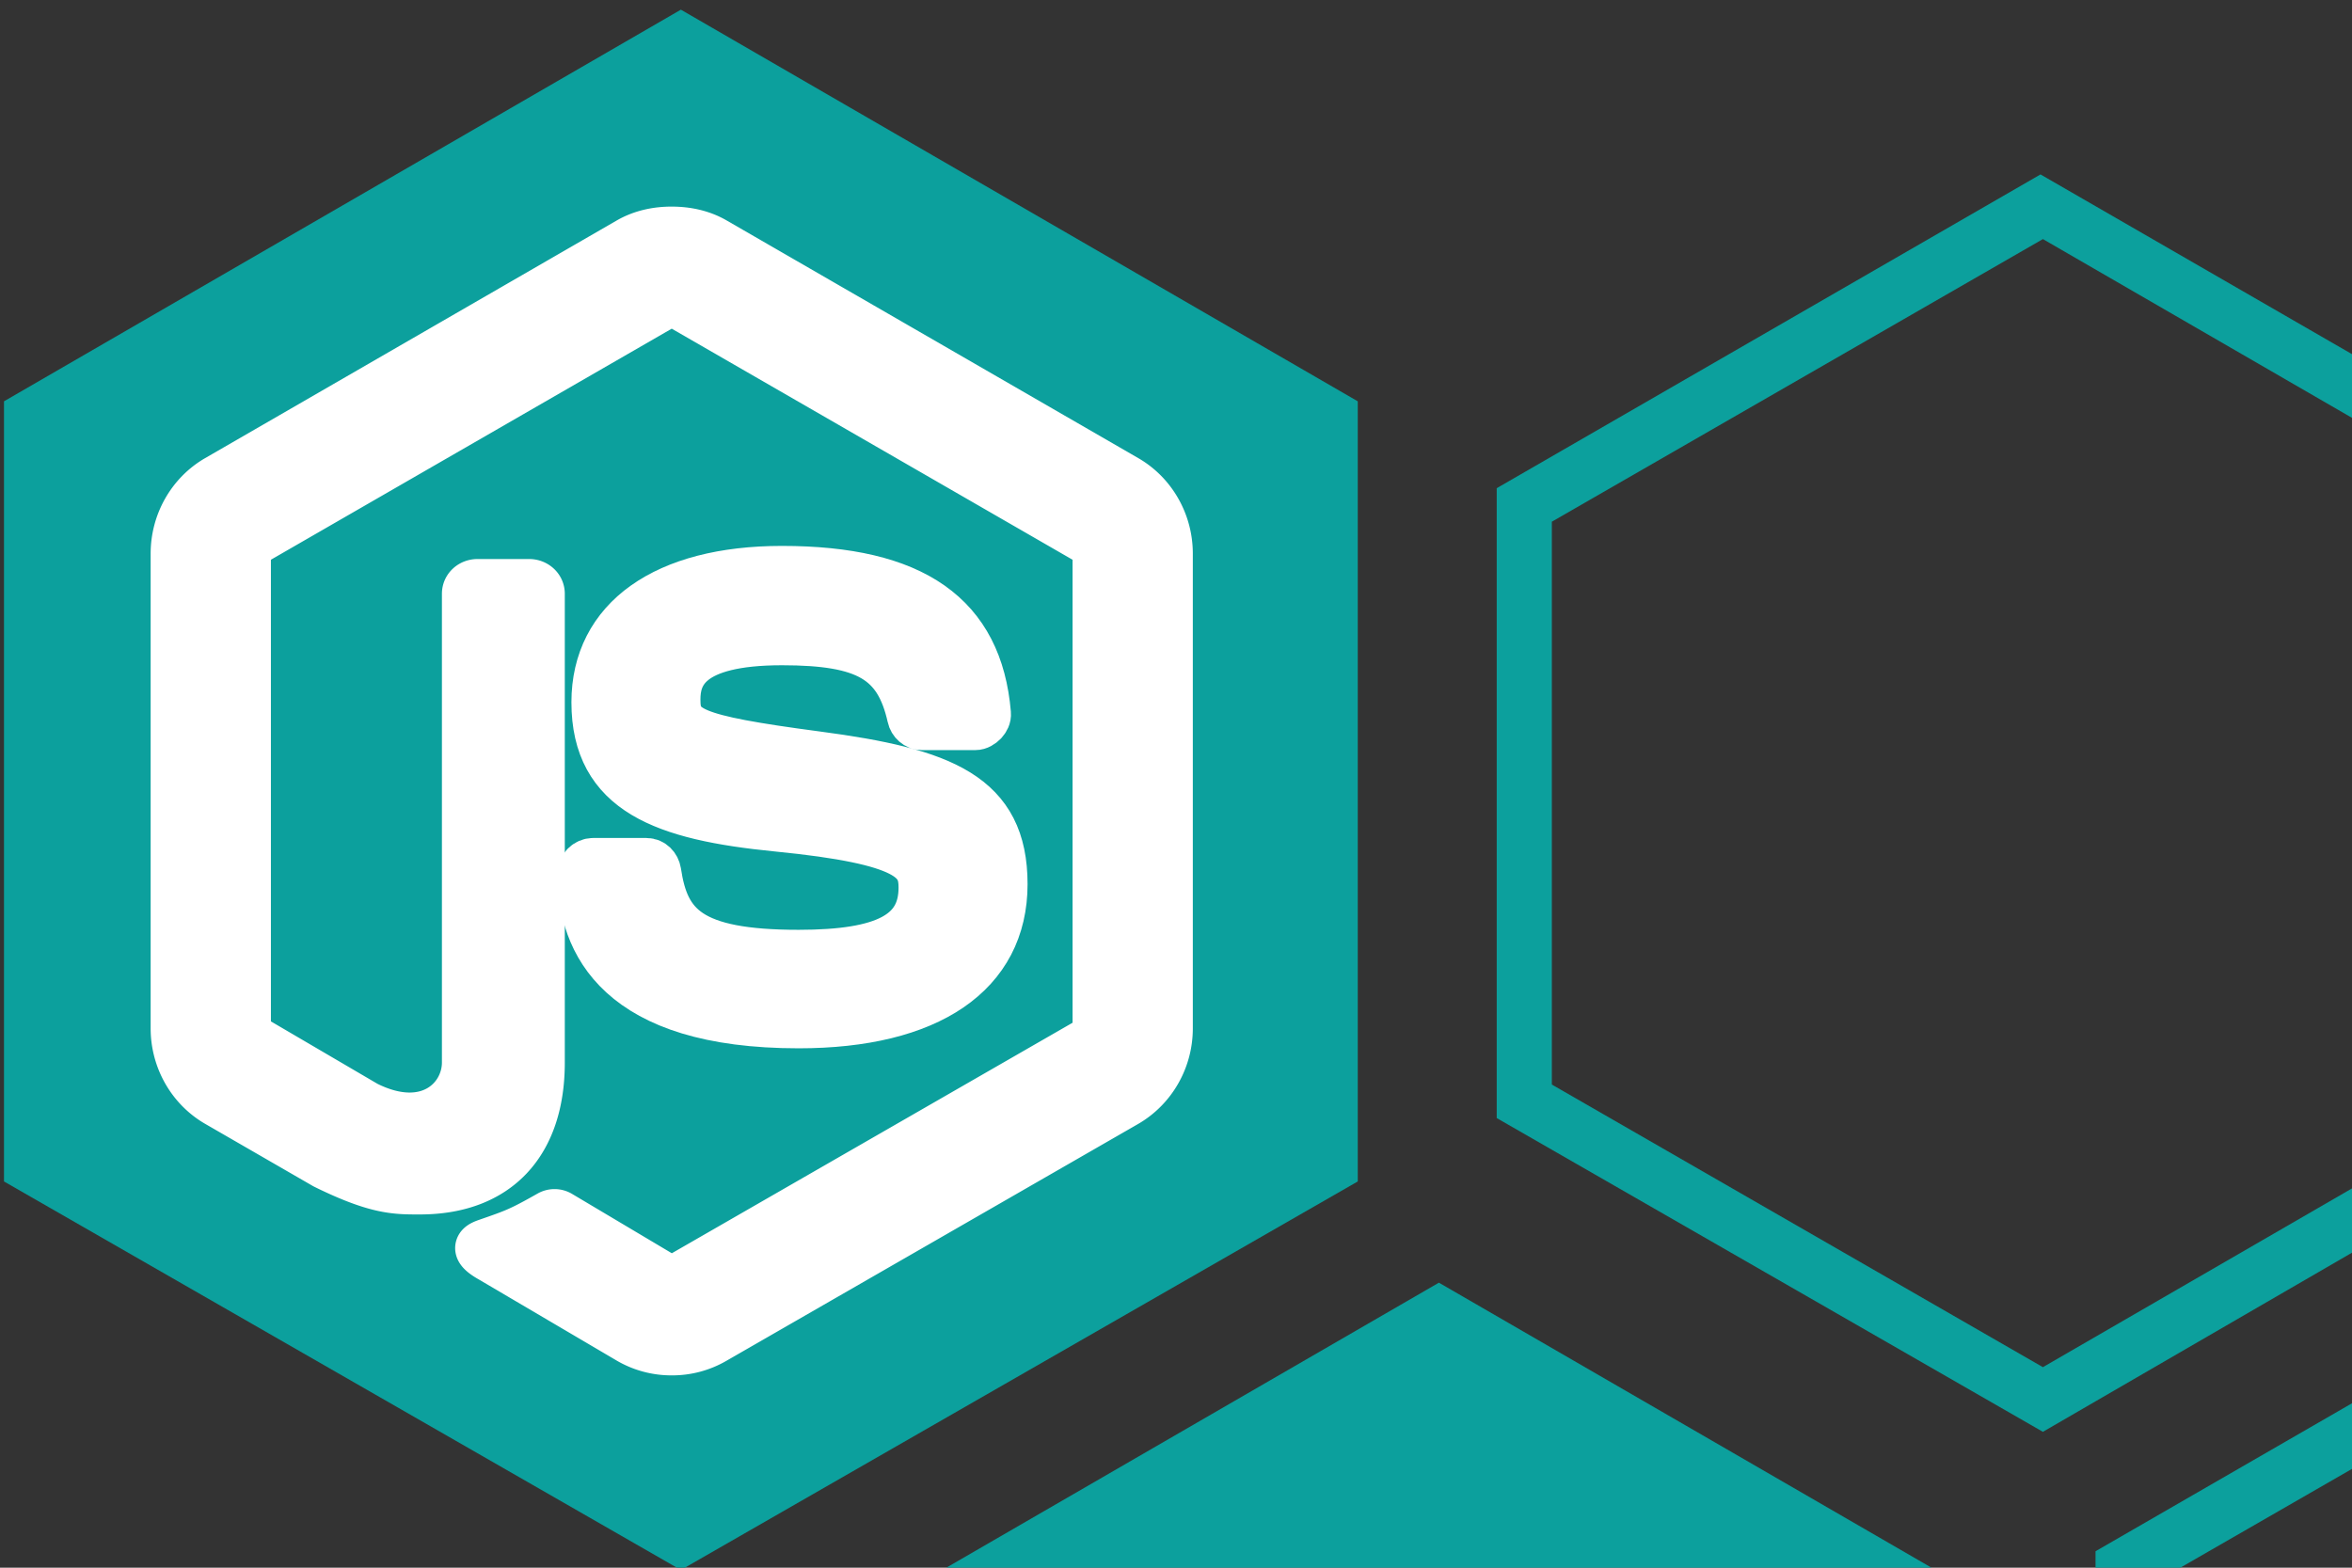 <?xml version="1.0" encoding="UTF-8"?>
<svg width="60" height="40" version="1.1" viewBox="0 0 60 40" xmlns="http://www.w3.org/2000/svg" xmlns:cc="http://creativecommons.org/ns#" xmlns:dc="http://purl.org/dc/elements/1.1/" xmlns:rdf="http://www.w3.org/1999/02/22-rdf-syntax-ns#" xmlns:xlink="http://www.w3.org/1999/xlink">
 <rect x="0" y="0" width="60" height="40" fill="#333333" stroke="none"/>
 <defs>
  <clipPath id="clip134-0">
   <rect width="167" height="205"/>
  </clipPath>
  <clipPath id="clip135-6">
   <path d="M 0,204.8 H 166.4 V 0 H 0 Z"/>
  </clipPath>
  <clipPath id="clip136-8">
   <path d="M 0,204.8 H 166.4 V 0 H 0 Z"/>
  </clipPath>
  <clipPath id="clip137-6">
   <path d="m0 204.8h167v-205h-167z"/>
  </clipPath>
  <clipPath id="clip138-1">
   <rect width="167" height="205"/>
  </clipPath>
  <clipPath id="clip139-9">
   <rect width="167" height="205"/>
  </clipPath>
  <clipPath id="clip140-4">
   <path d="M 0,204.8 H 166.4 V 0 H 0 Z"/>
  </clipPath>
  <clipPath id="clip141-1">
   <path d="M 0,204.8 H 166.4 V 0 H 0 Z"/>
  </clipPath>
  <clipPath id="clip142-3">
   <path d="m0 204.8h167v-205h-167z"/>
  </clipPath>
  <clipPath id="clip143-4">
   <path d="m0 204.8h167v-205h-167z"/>
  </clipPath>
  <clipPath>
   <path d="m0 204.8h167v-205h-167z"/>
  </clipPath>
 </defs>
 <mask id="a" fill="#ffffff">
  <path d="m0 0h313.3v159.86h-313.3z" fill="#fff" fill-rule="evenodd"/>
 </mask>
 <mask id="b" fill="#ffffff">
  <path d="m0 0h313.3v159.86h-313.3z" fill="#fff" fill-rule="evenodd"/>
 </mask>
 <g transform="matrix(.495 0 0 .495 5.076 3.213)">
  <g fill="#0ca09d">
   <polygon class="st0" transform="matrix(1.615 0 0 1.615 -24.584 -106.93)" points="9 99.9 30.6 112.3 52.2 99.9 52.2 75 30.6 62.5 9 75"/>
   <path class="st0" d="m69.72 49.413 25.308 14.568 25.185-14.568v-29.012l-25.185-14.568-25.308 14.568zm25.308 17.901-28.148-16.173v-32.468l28.024-16.173 28.024 16.173v32.468z" stroke-width="1.234"/>
   <path class="st0" d="m100.58 104.21 25.308 14.568 25.185-14.568v-29.012l-25.185-14.568-25.308 14.568zm25.308 17.901-28.148-16.173v-32.468l28.024-16.173 28.024 16.173v32.468z" stroke-width="1.234"/>
   <polygon class="st0" transform="matrix(1.234 0 0 1.234 26.14 -17.499)" points="30.6 112.3 52.2 99.9 52.2 75 30.6 62.5 9 75 9 99.9"/>
  </g>
  <g fill="#fdfdfd" stroke="#fff" stroke-linecap="round" stroke-linejoin="round" stroke-width="3.849" aria-label="&gt;_">
   <g transform="matrix(.663 0 0 .663 88.871 7.219)">
    <g transform="matrix(.247 0 0 .247 -288.01 14.96)">
     <g transform="matrix(1.3,0,0,1.3,-148.19,18.617)">
      <g transform="translate(623.37,-38.632)" clip-path="url(#clip134-0)">
       <g clip-path="url(#clip135-6)">
        <g clip-path="url(#clip136-8)">
         <g clip-path="url(#clip137-6)">
          <g clip-path="url(#clip138-1)">
           <g clip-path="url(#clip139-9)">
            <g clip-path="url(#clip140-4)">
             <g clip-path="url(#clip141-1)">
              <g clip-path="url(#clip142-3)">
               <g clip-path="url(#clip143-4)"></g>
              </g>
             </g>
            </g>
           </g>
          </g>
         </g>
        </g>
       </g>
      </g>
      <g transform="matrix(5.172,0,0,5.172,253.17,-98.171)">
       <g transform="matrix(.569 0 0 .569 -180.1 -23.847)" fill="#fff">
        <path d="m471.05 51.611c-1.244 0-2.454 0.257-3.525 0.863l-33.888 19.57c-2.193 1.264-3.526 3.65-3.526 6.189v39.069c0 2.537 1.333 4.92 3.526 6.187l8.85 5.109c4.3 2.119 5.885 2.086 7.842 2.086 6.366 0 10.001-3.863 10.001-10.576v-38.566c0-0.545-0.472-0.935-1.007-0.935h-4.245c-0.544 0-1.007 0.39-1.007 0.935v38.566c0 2.975-3.1 5.968-8.13 3.453l-9.21-5.396c-0.326-0.177-0.576-0.49-0.576-0.863v-39.07c0-0.37 0.247-0.747 0.576-0.935l33.816-19.497a0.998 0.998 0 0 1 1.007 0l33.817 19.498c0.322 0.194 0.576 0.553 0.576 0.936v39.069c0 0.373-0.188 0.755-0.504 0.935l-33.889 19.498c-0.29 0.173-0.69 0.173-1.007 0l-8.706-5.18a0.905 0.905 0 0 0-0.863 0c-2.403 1.362-2.855 1.52-5.109 2.302-0.555 0.194-1.398 0.495 0.288 1.44l11.368 6.69a6.995 6.995 0 0 0 3.526 0.936 6.949 6.949 0 0 0 3.525-0.935l33.889-19.499c2.193-1.275 3.525-3.65 3.525-6.187v-39.07c0-2.538-1.332-4.92-3.525-6.187l-33.889-19.57c-1.062-0.607-2.28-0.864-3.525-0.864z"/>
        <path d="m480.12 79.528c-9.65 0-15.397 4.107-15.397 10.937 0 7.408 5.704 9.444 14.966 10.36 11.08 1.085 11.943 2.712 11.943 4.893 0 3.783-3.016 5.396-10.144 5.396-8.957 0-10.925-2.236-11.584-6.691-0.078-0.478-0.447-0.864-0.936-0.864h-4.389c-0.54 0-1.007 0.466-1.007 1.008 0 5.703 3.102 12.447 17.916 12.447 10.723 0 16.908-4.209 16.908-11.584 0-7.31-4.996-9.273-15.398-10.648-10.51-1.391-11.512-2.072-11.512-4.533 0-2.032 0.85-4.75 8.634-4.75 6.954 0 9.524 1.5 10.577 6.189 0.092 0.44 0.48 0.791 0.935 0.791h4.39c0.27 0 0.532-0.166 0.719-0.36 0.184-0.207 0.314-0.44 0.288-0.719-0.68-8.074-6.064-11.872-16.909-11.872z"/>
       </g>
      </g>
     </g>
    </g>
   </g>
  </g>
 </g>
</svg>
